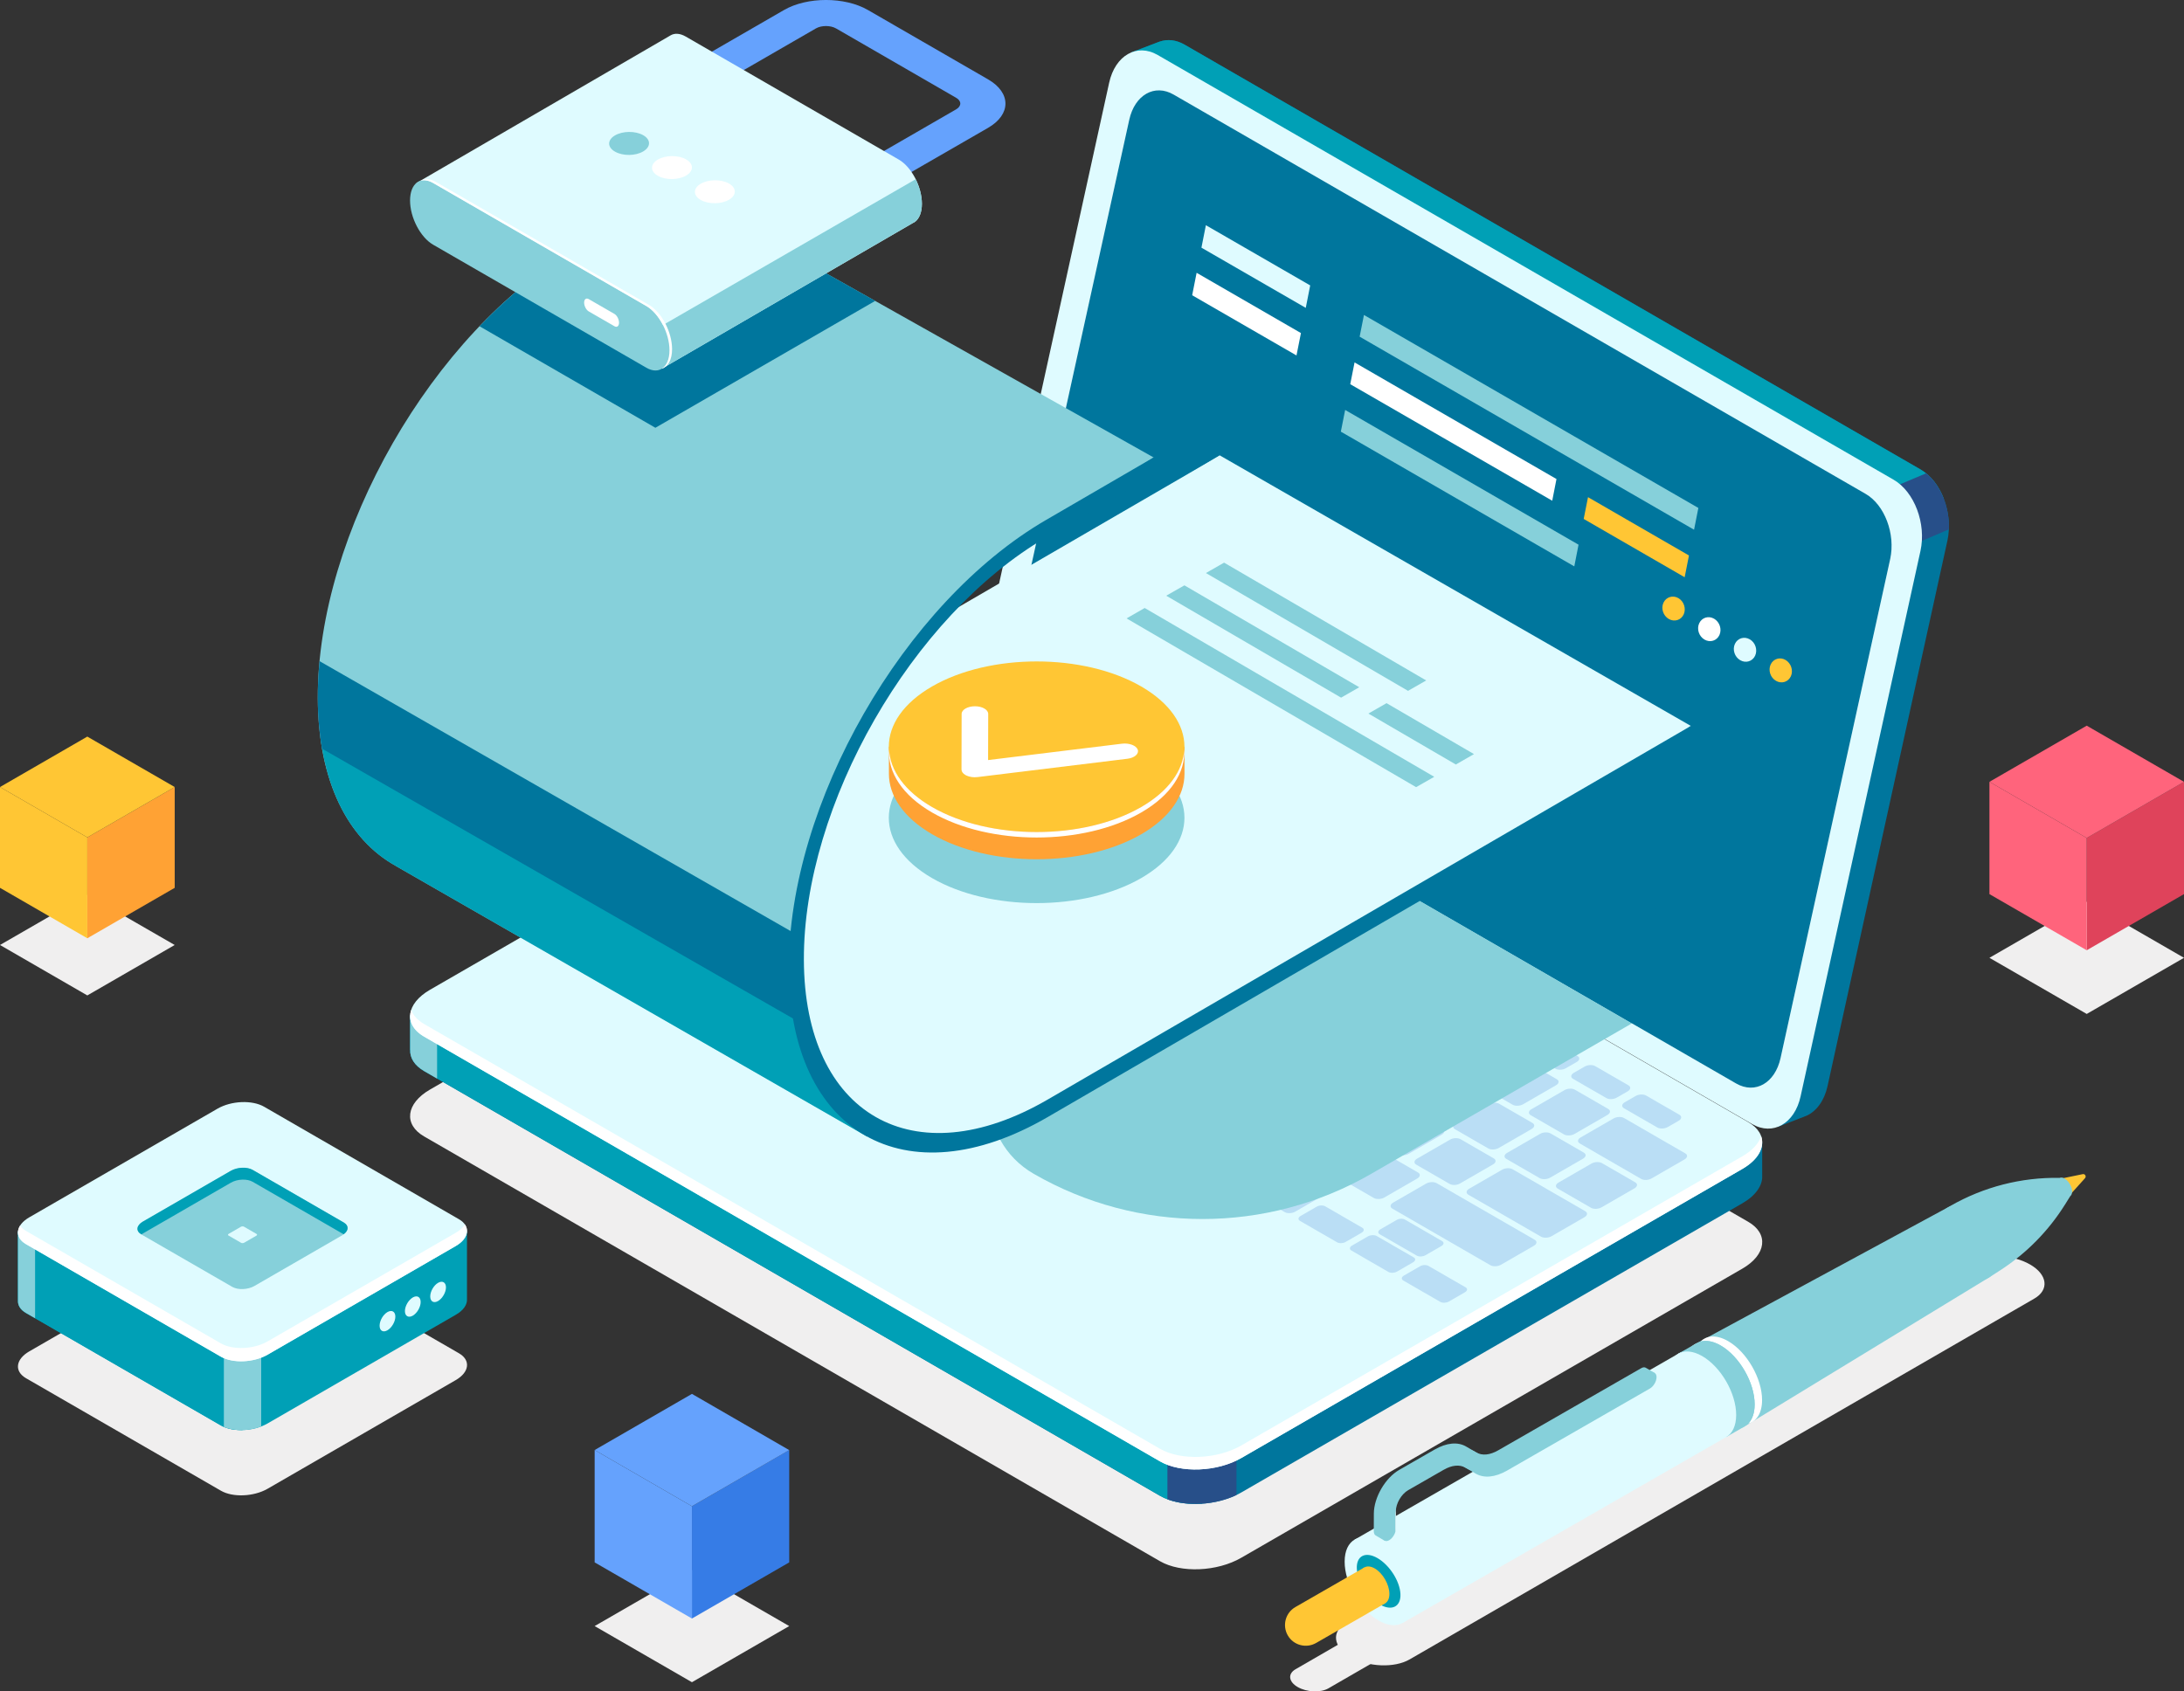 <svg fill="none" height="378" viewBox="0 0 488 378" width="488" xmlns="http://www.w3.org/2000/svg" xmlns:xlink="http://www.w3.org/1999/xlink"><rect x="0" y="0" width="488" height="378" fill="#333333" stroke="none"/><clipPath id="a"><path d="m0 0h488v378h-488z"/></clipPath><g clip-path="url(#a)"><path d="m259.207 348.908-164.434-94.932c-4.651-2.68-4.069-7.373 1.304-10.478l111.957-64.62c5.374-3.105 13.499-3.446 18.149-.752l164.435 94.918c4.65 2.68 4.069 7.373-1.305 10.477l-111.957 64.607c-5.374 3.119-13.499 3.46-18.15.78z" fill="#f0efef"/><path d="m429.13 104.914-164.434-94.933c-1.914-1.106-3.857-1.276-5.573-.681l.015-.014-.298.113-.071.028-5.941 2.268 5.331 2.609-.071.298-26.784 121.898c-1.347 6.096 1.347 13.228 5.998 15.907l160.478 92.636-.567 6.805 6.494-2.524c2.184-1.02 3.928-3.331 4.651-6.621l26.784-121.898c1.319-6.096-1.361-13.213-6.012-15.892z" fill="#00769d"/><path d="m429.128 104.914-164.434-94.933c-1.914-1.106-3.857-1.276-5.572-.681l.014-.014-.298.113-.071.028-5.941 2.268 5.331 2.609-.071.298-17.652 80.344 80.451 62.678 113.433-46.161c-1.092-2.836-2.893-5.232-5.19-6.55z" fill="#00a0b6"/><path d="m422.934 123.642 12.521-5.331c.226-4.848-1.773-9.853-5.077-12.533l-19.808 8.337z" fill="#274f89"/><path d="m391.485 251.197-164.434-94.919c-4.651-2.679-7.331-9.81-5.998-15.907l26.784-121.898c1.347-6.096 6.196-8.875 10.847-6.181l164.434 94.918c4.651 2.694 7.331 9.811 5.998 15.907l-26.784 121.898c-1.333 6.097-6.196 8.875-10.847 6.182z" fill="#dffbff"/><path d="m387.925 242.137-154.637-89.233c-4.253-2.453-6.706-8.974-5.487-14.56l24.516-111.549c1.219-5.586 5.671-8.124 9.925-5.657l154.622 89.233c4.254 2.452 6.707 8.974 5.488 14.56l-24.502 111.548c-1.233 5.572-5.671 8.11-9.925 5.657z" fill="#fff"/><path d="m387.925 242.137-154.637-89.233c-4.253-2.453-6.706-8.974-5.487-14.56l24.516-111.549c1.219-5.586 5.671-8.124 9.925-5.657l154.622 89.233c4.254 2.452 6.707 8.974 5.488 14.56l-24.502 111.548c-1.233 5.572-5.671 8.11-9.925 5.657z" fill="#00769d"/><path d="m393.753 255.337-22.473-2.963-145.094-83.761c-4.651-2.68-12.776-2.353-18.15.751l-102.812 59.333-13.583-1.8v7.712h.014c-.085 1.787.922 3.488 3.119 4.764l164.434 94.918c4.651 2.68 12.776 2.353 18.15-.751l111.957-64.621c3.02-1.744 4.523-3.998 4.438-6.097z" fill="#00769d"/><path d="m284.742 202.412-10.308-5.954h-113.333l-55.865 32.239-13.584-1.8v7.712h.014c-.085 1.786.922 3.488 3.119 4.764l164.434 94.918c2.453 1.418 5.884 1.985 9.373 1.758z" fill="#00a0b6"/><path d="m97.667 227.69-6.026-.794v7.713h.014c-.085 1.786.922 3.488 3.119 4.764l2.893 1.673z" fill="#86d0da"/><path d="m260.852 335.057c4.409 1.673 10.705 1.304 15.426-.95v-17.198h-15.426z" fill="#274f89"/><path d="m259.207 326.593-164.434-94.919c-4.651-2.679-4.069-7.372 1.304-10.477l111.957-64.607c5.374-3.104 13.499-3.445 18.149-.751l164.435 94.918c4.65 2.68 4.069 7.373-1.305 10.477l-111.957 64.607c-5.374 3.105-13.499 3.431-18.15.752z" fill="#dffbff"/><path d="m389.315 258.413-111.957 64.621c-5.374 3.105-13.499 3.431-18.15.751l-164.434-94.932c-1.517-.879-2.481-1.971-2.893-3.162-.723 2.198.199 4.424 2.893 5.983l164.434 94.919c4.651 2.679 12.776 2.353 18.15-.752l111.957-64.607c3.616-2.084 5.048-4.891 4.197-7.315-.538 1.602-1.928 3.19-4.197 4.494z" fill="#fff"/><g fill="#badef5"><path d="m164.702 200.243-7.444-4.296c-.595-.34-.524-.95.171-1.347l8.776-5.075c.695-.397 1.73-.44 2.326-.1l7.444 4.296c.595.34.524.95-.17 1.347l-8.777 5.076c-.681.397-1.73.453-2.326.099z"/><path d="m176.202 206.878-7.444-4.296c-.595-.34-.524-.95.171-1.347l8.776-5.075c.695-.397 1.73-.44 2.326-.1l7.444 4.296c.595.341.524.95-.17 1.347l-8.777 5.061c-.695.412-1.73.454-2.326.114z"/><path d="m187.687 213.513-7.444-4.296c-.596-.34-.525-.95.17-1.347l8.777-5.075c.695-.397 1.73-.44 2.325-.099l7.444 4.295c.596.341.525.95-.17 1.347l-8.777 5.062c-.68.411-1.73.453-2.325.113z"/><path d="m203.581 208.04-7.444-4.295c-.595-.341-.524-.95.171-1.347l7.373-4.253c.694-.397 1.729-.44 2.325-.1l7.444 4.296c.596.34.525.95-.17 1.347l-7.373 4.253c-.695.397-1.73.44-2.326.099z"/><path d="m215.07 214.661-7.444-4.295c-.596-.341-.525-.95.17-1.347l7.373-4.254c.695-.397 1.73-.439 2.325-.099l7.444 4.296c.596.34.525.95-.17 1.347l-7.373 4.253c-.695.411-1.73.454-2.325.099z"/><path d="m226.554 221.296-7.444-4.295c-.595-.341-.525-.95.17-1.347l7.373-4.254c.695-.397 1.73-.439 2.326-.099l7.444 4.296c.595.34.524.95-.171 1.347l-7.373 4.253c-.68.397-1.729.44-2.325.099z"/><path d="m238.038 227.932-7.444-4.296c-.595-.34-.524-.95.171-1.347l7.373-4.253c.694-.397 1.729-.44 2.325-.1l7.444 4.296c.595.34.525.95-.17 1.347l-7.373 4.253c-.681.397-1.716.44-2.326.1z"/><path d="m249.538 234.567-7.444-4.296c-.595-.34-.524-.95.171-1.347l7.373-4.253c.694-.397 1.729-.44 2.325-.1l7.444 4.296c.595.34.525.95-.17 1.347l-7.373 4.253c-.695.397-1.73.44-2.326.1z"/><path d="m261.023 241.202-7.444-4.296c-.596-.34-.525-.95.17-1.347l7.373-4.253c.695-.397 1.73-.44 2.325-.1l7.444 4.296c.596.34.525.95-.17 1.347l-7.373 4.253c-.68.397-1.73.44-2.325.1z"/><path d="m272.507 247.822-7.444-4.295c-.595-.341-.524-.95.17-1.347l7.373-4.253c.695-.397 1.73-.44 2.326-.1l7.444 4.296c.595.34.524.95-.17 1.347l-7.374 4.253c-.68.411-1.729.454-2.325.099z"/><path d="m284.007 254.457-7.444-4.295c-.595-.341-.524-.95.17-1.347l7.373-4.253c.695-.397 1.73-.44 2.326-.1l7.444 4.296c.595.34.524.95-.17 1.347l-7.373 4.253c-.695.397-1.73.454-2.326.099z"/><path d="m295.492 261.093-7.444-4.296c-.596-.34-.525-.95.17-1.347l7.373-4.253c.695-.397 1.73-.44 2.325-.099l7.444 4.295c.596.341.525.95-.17 1.347l-7.373 4.253c-.681.397-1.73.44-2.325.1z"/><path d="m306.976 267.728-7.444-4.296c-.596-.34-.525-.95.17-1.347l7.373-4.253c.695-.397 1.73-.44 2.326-.099l7.444 4.295c.595.341.524.95-.171 1.347l-7.373 4.253c-.68.397-1.73.44-2.325.1z"/><path d="m220.499 204.893-7.444-4.296c-.595-.34-.524-.949.171-1.346l7.373-4.254c.694-.397 1.729-.439 2.325-.099l7.444 4.296c.595.34.525.95-.17 1.347l-7.373 4.253c-.681.397-1.716.44-2.326.099z"/><path d="m208.843 198.159-7.444-4.296c-.595-.34-.525-.95.17-1.347l7.373-4.253c.695-.397 1.73-.44 2.326-.099l7.444 4.295c.595.341.524.95-.17 1.347l-7.374 4.254c-.68.397-1.729.453-2.325.099z"/><path d="m197.16 191.424-16.023-9.257c-.595-.341-.524-.95.171-1.347l7.373-4.254c.694-.397 1.729-.439 2.325-.099l16.022 9.244c.596.34.525.95-.17 1.347l-7.373 4.253c-.681.411-1.716.454-2.325.113z"/><path d="m205.327 183.216-13.002-7.514c-.596-.341-.525-.95.17-1.347l7.373-4.253c.695-.397 1.73-.44 2.326-.1l13.002 7.5c.595.34.524.95-.17 1.347l-7.374 4.253c-.68.411-1.729.468-2.325.114z"/><path d="m231.999 211.528-7.444-4.296c-.595-.34-.524-.949.171-1.346l7.373-4.254c.694-.397 1.729-.439 2.325-.099l7.444 4.296c.595.34.525.95-.17 1.347l-7.373 4.253c-.695.397-1.73.44-2.326.099z"/><path d="m243.484 218.163-7.444-4.296c-.596-.34-.525-.949.17-1.346l7.373-4.254c.695-.397 1.73-.439 2.325-.099l7.444 4.296c.596.34.525.95-.17 1.347l-7.373 4.253c-.681.397-1.73.44-2.325.099z"/><path d="m254.968 224.784-7.444-4.296c-.595-.34-.525-.95.17-1.347l7.373-4.253c.695-.397 1.73-.439 2.326-.099l7.444 4.296c.595.34.524.95-.17 1.347l-7.374 4.253c-.68.411-1.729.454-2.325.099z"/><path d="m266.468 231.419-7.444-4.296c-.595-.34-.525-.95.17-1.347l7.373-4.253c.695-.397 1.73-.439 2.326-.099l7.444 4.296c.595.34.524.95-.17 1.347l-7.374 4.253c-.694.411-1.729.454-2.325.099z"/><path d="m277.952 238.054-7.444-4.296c-.595-.34-.524-.95.171-1.347l7.373-4.253c.695-.397 1.73-.439 2.325-.099l7.444 4.296c.596.34.525.95-.17 1.347l-7.373 4.253c-.681.397-1.73.439-2.326.099z"/><path d="m289.437 244.689-7.444-4.295c-.596-.341-.525-.95.17-1.347l7.373-4.254c.695-.396 1.73-.439 2.325-.099l7.445 4.296c.595.34.524.95-.171 1.347l-7.373 4.253c-.68.397-1.73.44-2.325.099z"/><path d="m300.937 251.324-7.444-4.295c-.596-.341-.525-.95.17-1.347l7.373-4.254c.695-.396 1.73-.439 2.325-.099l7.444 4.296c.596.34.525.95-.17 1.347l-7.373 4.253c-.695.397-1.73.44-2.325.099z"/><path d="m312.421 257.959-7.444-4.295c-.595-.341-.524-.95.17-1.347l7.373-4.253c.695-.397 1.73-.44 2.326-.1l7.444 4.296c.595.34.524.95-.17 1.347l-7.373 4.253c-.681.397-1.73.44-2.326.099z"/><path d="m323.906 264.58-7.444-4.296c-.596-.34-.525-.949.17-1.346l7.373-4.254c.695-.397 1.73-.439 2.325-.099l7.444 4.296c.596.34.525.95-.17 1.347l-7.373 4.253c-.681.411-1.73.454-2.325.099z"/><path d="m344.337 276.376-16.235-9.371c-.595-.341-.524-.95.17-1.347l7.373-4.253c.695-.397 1.73-.44 2.326-.1l16.235 9.372c.595.34.524.95-.17 1.347l-7.373 4.253c-.695.397-1.73.439-2.326.099z"/><path d="m366.698 263.46-13.697-7.911c-.596-.34-.525-.95.17-1.347l7.373-4.253c.695-.397 1.73-.44 2.325-.099l13.697 7.911c.596.34.525.95-.17 1.347l-7.373 4.253c-.681.411-1.73.454-2.325.099z"/><path d="m252.117 210.224-7.444-4.296c-.596-.34-.525-.95.17-1.347l7.373-4.253c.695-.397 1.73-.44 2.325-.099l7.444 4.295c.596.341.525.95-.17 1.347l-7.373 4.254c-.695.411-1.73.453-2.325.099z"/><path d="m240.335 203.433-7.444-4.296c-.595-.34-.524-.95.17-1.347l7.374-4.253c.694-.397 1.729-.44 2.325-.099l7.444 4.295c.595.341.524.95-.17 1.347l-7.373 4.254c-.681.397-1.73.439-2.326.099z"/><path d="m228.566 196.628-7.444-4.296c-.596-.34-.525-.95.17-1.347l7.373-4.253c.695-.397 1.73-.44 2.325-.1l7.444 4.296c.596.341.525.95-.17 1.347l-7.373 4.253c-.68.411-1.73.454-2.325.1z"/><path d="m216.785 189.837-7.444-4.296c-.596-.34-.525-.95.17-1.347l7.373-4.253c.695-.397 1.73-.44 2.325-.1l7.444 4.296c.596.34.525.95-.17 1.347l-7.373 4.253c-.681.397-1.73.44-2.325.1z"/><path d="m263.601 216.859-7.444-4.296c-.596-.34-.525-.95.17-1.347l7.373-4.253c.695-.397 1.73-.44 2.326-.099l7.443 4.295c.596.341.525.95-.17 1.347l-7.373 4.254c-.68.397-1.73.439-2.325.099z"/><path d="m275.089 223.494-7.444-4.296c-.595-.34-.524-.95.17-1.347l7.373-4.253c.695-.397 1.73-.44 2.326-.099l7.444 4.295c.595.341.524.95-.17 1.347l-7.373 4.254c-.681.397-1.73.439-2.326.099z"/><path d="m286.585 230.129-7.444-4.296c-.595-.34-.524-.95.17-1.347l7.374-4.253c.694-.397 1.729-.439 2.325-.099l7.444 4.296c.595.34.525.95-.17 1.347l-7.373 4.253c-.695.397-1.73.439-2.326.099z"/><path d="m298.074 236.764-7.444-4.296c-.596-.34-.525-.95.17-1.347l7.373-4.253c.695-.397 1.73-.439 2.325-.099l7.444 4.296c.596.34.525.95-.17 1.347l-7.373 4.253c-.681.397-1.73.439-2.325.099z"/><path d="m309.558 243.385-7.444-4.296c-.596-.34-.525-.95.17-1.347l7.373-4.253c.695-.397 1.73-.439 2.326-.099l7.444 4.296c.595.34.524.949-.171 1.346l-7.373 4.254c-.68.411-1.73.453-2.325.099z"/><path d="m321.058 250.02-7.444-4.296c-.596-.34-.525-.95.17-1.347l7.373-4.253c.695-.397 1.73-.439 2.326-.099l7.444 4.296c.595.34.524.949-.171 1.346l-7.373 4.254c-.694.411-1.73.453-2.325.099z"/><path d="m332.542 256.655-7.444-4.296c-.595-.34-.524-.949.17-1.346l7.374-4.254c.694-.397 1.729-.439 2.325-.099l7.444 4.296c.595.34.525.95-.17 1.347l-7.373 4.253c-.681.397-1.73.439-2.326.099z"/><path d="m344.027 263.29-7.444-4.296c-.596-.34-.525-.949.17-1.346l7.373-4.254c.695-.397 1.73-.439 2.325-.099l7.444 4.296c.596.34.525.95-.17 1.347l-7.373 4.253c-.681.397-1.73.439-2.325.099z"/><path d="m355.511 269.925-7.444-4.296c-.595-.354-.525-.949.17-1.346l7.373-4.254c.695-.397 1.73-.439 2.326-.099l7.444 4.296c.595.34.524.95-.171 1.347l-7.373 4.253c-.68.397-1.715.439-2.325.099z"/><path d="m246.062 193.82-7.444-4.295c-.596-.341-.525-.95.17-1.347l7.373-4.253c.695-.397 1.73-.44 2.325-.1l7.444 4.296c.596.34.525.95-.17 1.347l-7.373 4.253c-.68.397-1.73.44-2.325.099z"/><path d="m234.636 187.228-7.444-4.296c-.595-.34-.525-.95.17-1.347l7.373-4.253c.695-.397 1.73-.439 2.326-.099l7.444 4.296c.595.34.524.949-.17 1.346l-7.374 4.254c-.68.397-1.729.439-2.325.099z"/><path d="m223.206 180.621-7.444-4.296c-.595-.34-.524-.949.171-1.346l7.373-4.254c.694-.397 1.729-.439 2.325-.099l7.444 4.296c.596.34.525.95-.17 1.347l-7.373 4.253c-.695.397-1.73.439-2.326.099z"/><path d="m211.765 174.029-7.444-4.296c-.596-.34-.525-.95.17-1.347l7.373-4.253c.695-.397 1.73-.44 2.326-.099l7.444 4.295c.595.341.524.95-.171 1.347l-7.373 4.253c-.68.397-1.73.44-2.325.1z"/><path d="m223.519 167.238-7.444-4.296c-.596-.34-.525-.95.17-1.347l2.439-1.404c.695-.397 1.73-.439 2.325-.099l7.444 4.296c.596.34.525.95-.17 1.347l-2.439 1.403c-.68.397-1.715.44-2.325.1z"/><path d="m238.449 175.843-7.444-4.295c-.596-.341-.525-.95.17-1.347l2.439-1.404c.694-.397 1.729-.439 2.325-.099l7.444 4.296c.595.34.524.95-.17 1.347l-2.439 1.403c-.695.411-1.73.454-2.325.099z"/><path d="m249.82 182.422-7.444-4.296c-.596-.34-.525-.95.17-1.347l2.439-1.403c.694-.397 1.729-.44 2.325-.1l7.444 4.296c.596.34.525.95-.17 1.347l-2.439 1.403c-.681.397-1.716.44-2.325.1z"/><path d="m261.206 189-7.444-4.296c-.595-.34-.524-.95.171-1.347l2.438-1.403c.695-.397 1.73-.44 2.326-.099l7.444 4.295c.595.341.524.95-.17 1.347l-2.439 1.404c-.681.397-1.73.439-2.326.099z"/><path d="m272.593 195.564-7.444-4.295c-.595-.341-.525-.95.17-1.347l2.439-1.404c.695-.397 1.73-.439 2.325-.099l7.444 4.296c.596.34.525.95-.17 1.347l-2.439 1.403c-.68.397-1.729.44-2.325.099z"/><path d="m336.156 232.256-7.444-4.296c-.596-.34-.525-.95.17-1.347l2.439-1.403c.694-.397 1.729-.44 2.325-.1l7.444 4.296c.595.34.524.95-.17 1.347l-2.439 1.403c-.681.397-1.73.44-2.325.1z"/><path d="m347.542 238.834-7.444-4.296c-.595-.34-.524-.95.17-1.347l2.439-1.403c.695-.397 1.73-.44 2.326-.1l7.444 4.296c.595.34.524.95-.171 1.347l-2.438 1.404c-.695.397-1.73.439-2.326.099z"/><path d="m358.929 245.398-7.444-4.296c-.595-.34-.525-.95.17-1.347l2.439-1.403c.695-.397 1.73-.44 2.325-.099l7.444 4.295c.596.341.525.95-.17 1.347l-2.439 1.404c-.694.397-1.729.453-2.325.099z"/><path d="m370.316 251.976-7.444-4.295c-.596-.341-.525-.95.17-1.347l2.439-1.404c.694-.397 1.73-.439 2.325-.099l7.444 4.296c.596.34.525.95-.17 1.347l-2.439 1.403c-.695.397-1.73.44-2.325.099z"/><path d="m257.546 200.455-7.444-4.295c-.595-.341-.524-.95.17-1.347l7.373-4.253c.695-.397 1.73-.44 2.326-.1l7.444 4.296c.595.34.524.95-.17 1.347l-7.373 4.253c-.681.397-1.716.44-2.326.099z"/><path d="m269.046 207.091-7.444-4.296c-.595-.341-.524-.95.17-1.347l7.373-4.253c.695-.397 1.73-.44 2.326-.1l7.444 4.296c.595.34.524.95-.17 1.347l-7.373 4.253c-.695.397-1.73.44-2.326.1z"/><path d="m280.531 213.726-7.444-4.296c-.596-.34-.525-.95.17-1.347l7.373-4.253c.695-.397 1.73-.44 2.325-.099l7.444 4.295c.596.341.525.95-.17 1.347l-7.373 4.253c-.681.397-1.73.44-2.325.1z"/><path d="m292.019 220.347-7.444-4.296c-.596-.34-.525-.95.17-1.347l7.373-4.253c.695-.397 1.73-.44 2.325-.1l7.444 4.296c.596.341.525.95-.17 1.347l-7.373 4.253c-.68.412-1.73.454-2.325.1z"/><path d="m303.515 226.982-7.444-4.296c-.596-.34-.525-.95.17-1.347l7.373-4.253c.695-.397 1.73-.44 2.326-.1l7.444 4.296c.595.341.524.95-.171 1.347l-7.373 4.253c-.694.411-1.729.454-2.325.1z"/><path d="m315.003 233.617-7.444-4.296c-.595-.34-.524-.95.17-1.347l7.373-4.253c.695-.397 1.73-.44 2.326-.1l7.444 4.296c.595.341.524.95-.17 1.347l-7.373 4.253c-.681.397-1.73.44-2.326.1z"/><path d="m326.488 240.252-7.444-4.296c-.596-.34-.525-.95.17-1.347l7.373-4.253c.695-.397 1.73-.44 2.325-.099l7.444 4.296c.596.34.525.949-.17 1.346l-7.373 4.254c-.681.397-1.73.439-2.325.099z"/><path d="m337.988 246.887-7.444-4.296c-.596-.34-.525-.95.17-1.347l7.373-4.253c.695-.397 1.73-.44 2.325-.099l7.444 4.296c.596.34.525.949-.17 1.346l-7.373 4.254c-.695.397-1.73.439-2.325.099z"/><path d="m349.472 253.522-7.444-4.296c-.596-.34-.525-.95.17-1.347l7.373-4.253c.695-.397 1.73-.439 2.326-.099l7.444 4.296c.595.34.524.949-.171 1.346l-7.373 4.254c-.694.397-1.729.439-2.325.099z"/><path d="m191.872 201.278-21.906-12.647c-.596-.34-.525-.95.17-1.346l7.373-4.254c.695-.397 1.73-.439 2.325-.099l21.907 12.646c.595.341.524.95-.17 1.347l-7.374 4.253c-.68.397-1.729.44-2.325.1z"/><path d="m333.024 282.756-21.906-12.647c-.596-.34-.525-.949.17-1.346l7.373-4.254c.695-.397 1.73-.439 2.34-.099l21.906 12.646c.596.341.525.95-.17 1.347l-7.373 4.253c-.709.397-1.744.44-2.34.1z"/><path d="m287.07 270.889-7.444-4.295c-.596-.341-.525-.95.17-1.347l8.777-5.076c.694-.397 1.729-.439 2.325-.099l7.444 4.296c.595.34.525.95-.17 1.347l-8.777 5.075c-.681.397-1.73.44-2.325.099z"/><path d="m203.639 222.714-11.896-6.876c-.596-.34-.525-.95.17-1.347l8.777-5.075c.695-.397 1.73-.44 2.325-.099l11.896 6.876c.596.34.525.95-.17 1.346l-8.777 5.076c-.694.397-1.729.439-2.325.099z"/><path d="m275.995 264.495-11.897-6.876c-.595-.34-.524-.95.17-1.347l8.777-5.075c.695-.397 1.73-.44 2.326-.099l11.896 6.876c.595.34.524.95-.17 1.346l-8.777 5.076c-.681.397-1.73.44-2.325.099z"/><path d="m220.213 232.284-11.896-6.876c-.595-.34-.525-.95.17-1.347l8.777-5.061c.695-.397 1.73-.44 2.325-.1l11.897 6.876c.595.341.524.95-.171 1.347l-8.776 5.076c-.695.383-1.73.425-2.326.085z"/><path d="m219.677 218.957 51.725 29.858c.638.368.638.964 0 1.347l-8.961 5.174c-.638.369-1.687.369-2.325 0l-51.725-29.857z"/><path d="m319.184 282.912 8.294 4.777c.482.284.426.78-.141 1.106l-3.588 2.07c-.567.326-1.418.369-1.914.085l-8.28-4.778c-.497-.283-.426-.779.141-1.105l3.588-2.07c.553-.341 1.403-.369 1.9-.085z"/><path d="m307.6 276.22 8.281 4.778c.496.283.425.779-.142 1.106l-3.587 2.07c-.568.326-1.418.368-1.915.085l-8.28-4.792c-.496-.284-.426-.78.142-1.106l3.587-2.07c.567-.312 1.418-.355 1.914-.071z"/><path d="m296.102 269.585 8.294 4.792c.482.284.426.78-.142 1.106l-3.587 2.07c-.567.326-1.418.368-1.914.071l-8.281-4.778c-.496-.284-.425-.78.142-1.106l3.588-2.07c.553-.326 1.417-.368 1.9-.085z"/><path d="m313.94 272.562 8.281 4.792c.496.284.425.78-.142 1.106l-3.588 2.07c-.567.326-1.417.369-1.914.085l-8.28-4.778c-.497-.283-.426-.78.142-1.106l3.587-2.07c.567-.354 1.432-.382 1.914-.099z"/></g><path d="m378.524 118.382-74.723-43.142.964-4.849 74.723 43.128z" fill="#86d0da"/><path d="m351.766 126.577-52.164-30.113.964-4.849 52.15 30.113z" fill="#86d0da"/><path d="m346.835 111.903-45.132-26.044.964-4.863 45.118 26.058z" fill="#fff"/><path d="m376.426 129.001-22.559-13.029.964-4.863 22.559 13.029z" fill="#ffc634"/><path d="m377.828 166.132-13.201 62.579-47.4-27.348 10.35-20.345z" fill="#00769d"/><path d="m230.976 262.326c-13.187-7.613-13.187-26.639 0-34.253l66.273-38.265 67.378 38.903-58.233 33.615c-23.324 13.469-52.079 13.469-75.418 0z" fill="#86d0da"/><path d="m291.764 68.803-23.311-13.454.993-5.019 23.31 13.454z" fill="#dffbff"/><path d="m289.693 79.437-23.31-13.454.992-5.019 23.311 13.469z" fill="#fff"/><path d="m88.363 193.48h.028c-10.663-5.926-17.327-18.898-17.384-37.485-.113-36.776 25.664-81.747 57.454-100.235l22.941-13.341 1.106.624 105.265 59.191-26.67 17.325-10.011 7.33-13.782 14.404-2.212 2.027-14.675 22.216-5.374 13.909-3.984 11.058-3.275 23.209-.227 1.999 1.191 9.782 3.388 12.108 4.779 8.208 6.948 8.237z" fill="#86d0da"/><path d="m272.562 101.78.014 3.899-69.846 40.548c1.177-2.708 3.418-4.962 5.7-7.217z" fill="#dffbff"/><path d="m377.816 162.233-105.251-60.453-63.735 38.251-7.983 9.286-11.967 21.054-7.529 21.039-2.453 16.446-.312 16.418 10.28 23.478 13.371 7.811 13.753.723 16.476-6.847 130.334-76.658z" fill="#dffbff"/><path d="m88.379 193.494c-8.933-4.962-15.03-14.872-16.816-28.851l107.364 61.531 3.19 11.441 4.779 8.209 6.948 8.237-105.478-60.567z" fill="#00a0b6"/><path d="m71.973 167.323c-.61-3.502-.964-7.273-.964-11.314-.014-2.708.142-5.458.397-8.251l107.023 61.332-.652 4.607-.227 1.999 1.191 9.783 1.007 3.601z" fill="#00769d"/><path d="m377.827 166.132-.014-3.899-143.704 83.491c-29.946 17.41-54.391 3.403-54.49-31.233-.114-34.635 24.161-76.969 54.107-94.379l24.047-13.979-.014-3.899-24.047 13.979c-31.804 18.487-57.567 63.458-57.454 100.235.114 36.776 26.075 51.662 57.879 33.175z" fill="#00769d"/><path d="m320.473 173.603-64.699-37.726-4.055 2.325 64.699 37.712z" fill="#86d0da"/><path d="m318.673 152.068-45.161-26.328-4.055 2.325 45.16 26.328z" fill="#86d0da"/><path d="m303.715 153.585-39.064-22.769-4.069 2.311 39.077 22.783z" fill="#86d0da"/><path d="m329.352 168.528-19.539-11.385-4.055 2.325 19.539 11.385z" fill="#86d0da"/><path d="m314.958 370.855 139.592-80.642c3.389-1.956 2.964-5.373-.95-7.627-3.913-2.255-9.811-2.496-13.2-.553l-139.593 80.641c-3.389 1.957-2.963 5.374.95 7.628 3.914 2.268 9.812 2.509 13.201.553z" fill="#f0efef"/><path d="m465.95 262.652c-.113-.198-.34-.298-.567-.255l-7.43 1.531 2.864 5.005 5.076-5.643c.156-.184.17-.439.057-.638z" fill="#ffc634"/><path d="m463.001 266.296c0-1.078-.752-2.368-1.673-2.907-.426-.255-.808-.283-1.106-.156-8.564-.156-17.015 2.014-24.445 6.281l-.539.312 9.061 15.765 2.736-1.772c5.8-3.757 10.691-8.747 14.364-14.603l1.177-1.885c.255-.199.411-.539.425-1.035z" fill="#86d0da"/><path d="m446.171 281.437c.014-4.097-2.865-9.087-6.409-11.143-3.545-2.056-6.424-.397-6.438 3.7s2.864 9.088 6.409 11.144c3.545 2.055 6.423.397 6.438-3.701z" fill="#86d0da"/><path d="m389.273 319.107 55-33.516-9.046-15.765-56.645 30.652z" fill="#86d0da"/><path d="m391.511 314.187c.015-4.848-3.374-10.732-7.571-13.171-4.183-2.424-7.6-.467-7.6 4.367-.014 4.835 3.374 10.732 7.571 13.171 4.183 2.439 7.586.482 7.6-4.367z" fill="#dffbff"/><path d="m388.379 315.988c.014-4.849-3.375-10.733-7.572-13.171-4.183-2.424-7.6-.468-7.6 4.367-.014 4.848 3.375 10.732 7.572 13.17 4.183 2.439 7.586.483 7.6-4.366z" fill="#dffbff"/><path d="m313.4 362.703 72.739-41.796-10.705-18.629-72.739 41.795z" fill="#dffbff"/><path d="m315.625 357.783c.014-4.849-3.375-10.732-7.572-13.171-4.183-2.424-7.6-.482-7.6 4.367-.014 4.849 3.375 10.746 7.572 13.171 4.197 2.438 7.6.482 7.6-4.367z" fill="#dffbff"/><path d="m312.916 356.209c-.142-2.864-2.425-6.436-5.119-7.996-2.694-1.559-4.764-.51-4.622 2.354s2.424 6.436 5.118 7.996c2.694 1.559 4.765.51 4.623-2.354z" fill="#00a0b6"/><path d="m392.065 313.875c.014-4.848-3.375-10.732-7.572-13.17-1.687-.979-3.247-1.234-4.509-.894 1.376-1.417 3.63-1.559 6.168-.085 4.183 2.425 7.572 8.322 7.572 13.171 0 2.892-1.234 4.75-3.091 5.26.893-.921 1.432-2.368 1.432-4.282z" fill="#fff"/><path d="m392.064 313.875c.014-4.848-3.375-10.732-7.572-13.171-2.098-1.219-3.998-1.332-5.374-.538l-4.126 2.367 1.914 3.346c.312 4.409 3.205 9.457 6.863 11.938l1.914 3.346 4.126-2.368c1.39-.794 2.255-2.495 2.255-4.92z" fill="#86d0da"/><path d="m387.937 316.243c.014-4.849-3.374-10.733-7.571-13.171-4.197-2.424-7.6-.482-7.6 4.367-.015 4.834 3.374 10.732 7.571 13.171 4.183 2.424 7.586.482 7.6-4.367z" fill="#dffbff"/><path d="m309.487 358.322-4.623-8.039-15.412 8.861c-2.227 1.276-2.978 4.112-1.716 6.323 1.276 2.226 4.112 2.977 6.324 1.716z" fill="#ffc634"/><path d="m310.451 356.209c0-2.084-1.461-4.636-3.262-5.685-1.8-1.049-3.275-.198-3.275 1.886s1.461 4.636 3.261 5.685c1.801 1.049 3.276.198 3.276-1.886z" fill="#ffc634"/><path d="m327.762 328.18-2.283-1.332c-1.319-.766-3.063-.596-4.92.482l-7.926 4.551c-1.489.85-2.723 2.963-2.723 4.693l-.014 3.941c0 .666-.326 1.418-.808 1.971l.283 1.828-1.956-1.148c-.284-.142-.454-.482-.454-.964l.014-3.941c.014-3.601 2.552-7.982 5.672-9.769l7.926-4.551c2.651-1.517 5.133-1.758 7.004-.68l2.283 1.333c1.319.765 3.063.595 4.92-.482l31.931-18.346c.412-.241.78-.255 1.05-.085l1.942 1.134-1.687.624c-.241.709-.737 1.375-1.319 1.715l-31.931 18.346c-2.637 1.517-5.133 1.758-7.004.68z" fill="#86d0da"/><path d="m327.466 328.01c-1.319-.765-3.063-.595-4.921.482l-7.926 4.551c-1.488.865-2.722 2.963-2.722 4.679l-.014 3.941c0 .936-.667 2.07-1.475 2.538s-1.474.085-1.474-.851v-3.941c.014-3.601 2.552-7.982 5.671-9.768l7.926-4.551c2.652-1.517 5.133-1.758 7.005-.681l2.283 1.333c1.318.766 3.062.595 4.92-.482l31.931-18.346c.808-.468 1.475-.085 1.475.851s-.667 2.07-1.475 2.538l-31.931 18.345c-2.652 1.517-5.133 1.758-7.005.681z" fill="#86d0da"/><path d="m311.798 338.374-.014 3.941-.014.085c.07-.241.113-.496.113-.737l.014-3.941.029-.34c-.071.34-.128.666-.128.992z" fill="#fff"/><path d="m296.84 377.305 14.604-8.435c1.758-1.021 1.546-2.793-.496-3.97-2.028-1.177-5.105-1.304-6.877-.284l-14.604 8.436c-1.759 1.021-1.546 2.793.496 3.97 2.042 1.176 5.118 1.304 6.877.283z" fill="#f0efef"/><path d="m19.51 222.459-19.51-11.271 19.51-11.257 19.524 11.257z" fill="#f0efef"/><path d="m39.036 198.414-19.525 11.271v-22.542l19.525-11.257z" fill="#ffa234"/><path d="m19.51 187.143-19.51-11.257 19.51-11.271 19.524 11.271z" fill="#ffc634"/><path d="m19.51 209.685-19.51-11.271v-22.528l19.51 11.257z" fill="#ffc634"/><path d="m466.264 226.599-21.737-12.547 21.737-12.547 21.736 12.547z" fill="#f0efef"/><path d="m487.998 199.818-21.736 12.547v-25.095l21.736-12.547z" fill="#df435b"/><path d="m466.264 187.27-21.737-12.547 21.737-12.547 21.736 12.547z" fill="#ff647c"/><path d="m466.264 212.365-21.737-12.547v-25.095l21.737 12.547z" fill="#ff647c"/><path d="m154.608 375.944-21.737-12.547 21.737-12.547 21.736 12.547z" fill="#f0efef"/><path d="m176.346 349.163-21.737 12.547v-25.094l21.737-12.561z" fill="#367ce6"/><path d="m154.608 336.616-21.737-12.561 21.737-12.547 21.736 12.561z" fill="#65a2fd"/><path d="m154.608 361.71-21.737-12.547v-25.108l21.737 12.561z" fill="#65a2fd"/><path d="m254.981 196.245c-12.903 7.443-33.817 7.443-46.706 0-12.903-7.443-12.903-19.523 0-26.966s33.817-7.443 46.706 0c12.903 7.443 12.903 19.523 0 26.966z" fill="#86d0da"/><path d="m264.667 172.951v-6.068h-1.744c-1.574-2.708-4.197-5.26-7.926-7.415-12.903-7.443-33.817-7.443-46.706 0-3.729 2.155-6.352 4.707-7.926 7.415h-1.744v6.026c-.014 4.891 3.205 9.796 9.67 13.539 12.903 7.443 33.817 7.443 46.706 0 6.437-3.729 9.67-8.606 9.67-13.497z" fill="#ffa234"/><path d="m254.981 180.366c-12.903 7.443-33.817 7.443-46.706 0-12.903-7.443-12.903-19.522 0-26.966 12.903-7.443 33.817-7.443 46.706 0 12.903 7.444 12.903 19.523 0 26.966z" fill="#ffc634"/><path d="m254.983 180.366c-12.902 7.443-33.817 7.443-46.705 0-6.182-3.573-9.373-8.195-9.628-12.873-.283 5.075 2.907 10.208 9.628 14.092 12.903 7.444 33.817 7.444 46.705 0 6.721-3.884 9.897-9.002 9.628-14.092-.255 4.678-3.445 9.3-9.628 12.873z" fill="#fff"/><path d="m215.705 173.192c-.553-.326-.865-.751-.865-1.219l.028-12.419c0-.95 1.333-1.716 2.978-1.716s2.963.766 2.963 1.716l-.028 10.307 29.903-3.658c1.603-.199 3.191.397 3.531 1.318.34.922-.681 1.843-2.283 2.042l-33.491 4.097c-.879.114-1.8-.014-2.495-.34z" fill="#fff"/><path d="m376.211 137.309c-.595 1.29-2.084 1.744-3.332 1.021s-1.786-2.354-1.191-3.63c.596-1.29 2.084-1.744 3.332-1.035 1.248.723 1.773 2.354 1.191 3.644z" fill="#ffc634"/><path d="m384.196 141.917c-.596 1.29-2.085 1.743-3.332 1.02-1.248-.723-1.787-2.353-1.191-3.643.595-1.29 2.084-1.744 3.332-1.021 1.247.723 1.772 2.353 1.191 3.644z" fill="#fff"/><path d="m392.176 146.525c-.595 1.29-2.084 1.743-3.332 1.02s-1.787-2.353-1.191-3.643c.595-1.29 2.084-1.744 3.332-1.021s1.772 2.353 1.191 3.644z" fill="#dffbff"/><path d="m400.16 151.132c-.595 1.29-2.084 1.744-3.332 1.021-1.247-.723-1.786-2.354-1.191-3.644.596-1.29 2.085-1.744 3.332-1.021 1.234.723 1.773 2.354 1.191 3.644z" fill="#ffc634"/><path d="m152.511 43.043-1.106-.624-22.942 13.341c-7.529 4.381-14.717 10.264-21.311 17.155l39.29 22.684 49.117-28.355z" fill="#00769d"/><path d="m194.492 43.724-7.132-4.112 26.274-15.17c1.247-.723 1.247-1.886 0-2.595l-26.827-15.496c-1.248-.709-3.261-.709-4.495 0l-26.274 15.17-7.132-4.111 26.274-15.17c5.175-2.991 13.584-2.991 18.759 0l26.841 15.496c5.175 2.991 5.175 7.84 0 10.832z" fill="#65a2fd"/><path d="m205.992 45.538c0-3.814-2.311-8.237-5.176-9.882l-47.599-27.49c-1.276-.737-2.453-.794-3.346-.284l-56.844 33.034 54.972 41.412 55.994-32.495c.17-.085.34-.17.496-.284.921-.723 1.503-2.112 1.503-4.012z" fill="#dffbff"/><path d="m147.987 82.329 55.993-32.495c.17-.085.34-.17.496-.284.936-.709 1.517-2.098 1.517-3.998 0-1.815-.539-3.771-1.389-5.501l-63.834 36.833z" fill="#86d0da"/><path d="m144.414 82.173-47.614-27.476c-2.864-1.645-5.175-6.082-5.175-9.882 0-3.814 2.311-5.558 5.175-3.913l47.599 27.476c2.865 1.645 5.176 6.082 5.176 9.882.014 3.814-2.311 5.572-5.161 3.913z" fill="#86d0da"/><path d="m144.981 68.123-47.599-27.476c-1.319-.766-2.51-.794-3.417-.241.822-.255 1.801-.099 2.85.51l47.599 27.476c2.864 1.645 5.175 6.082 5.175 9.882 0 2.056-.68 3.502-1.744 4.154 1.404-.425 2.326-2.013 2.326-4.409-.015-3.828-2.326-8.251-5.19-9.896z" fill="#fff"/><path d="m137.283 72.901-5.728-3.303c-.568-.326-1.035-1.205-1.035-1.971s.467-1.106 1.035-.78l5.728 3.303c.567.326 1.035 1.205 1.035 1.971s-.468 1.12-1.035.78z" fill="#fff"/><path d="m143.734 33.828c1.73-1.021 1.716-2.651-.042-3.629-1.744-.978-4.566-.95-6.296.071-1.73 1.021-1.715 2.651.043 3.63 1.758.992 4.565.964 6.295-.071z" fill="#86d0da"/><path d="m153.316 39.229c1.73-1.021 1.716-2.651-.042-3.629-1.744-.978-4.566-.95-6.296.071-1.73 1.021-1.715 2.651.043 3.629 1.758.992 4.565.95 6.295-.071z" fill="#fff"/><path d="m162.902 44.631c1.73-1.021 1.702-2.651-.042-3.629-1.744-.978-4.566-.95-6.296.071-1.73 1.021-1.715 2.651.043 3.629s4.565.95 6.295-.071z" fill="#fff"/><path d="m49.357 333.143-43.544-25.137c-2.666-1.545-2.34-4.239.751-6.011l42.041-24.258c3.091-1.786 7.756-1.971 10.422-.439l43.529 25.136c2.666 1.546 2.34 4.239-.751 6.011l-42.027 24.272c-3.091 1.772-7.756 1.971-10.422.426z" fill="#f0efef"/><path d="m104.342 290.27v-15.014l-33.675-.014-11.641-6.72c-2.666-1.546-7.345-1.347-10.422.425l-10.861 6.266-33.718-.014v15.439c-.071 1.05.51 2.056 1.787 2.793l43.53 25.123c2.666 1.545 7.345 1.347 10.422-.425l42.027-24.272c1.801-1.007 2.651-2.339 2.552-3.587z" fill="#00a0b6"/><path d="m54.191 267.487c-1.957.042-3.984.539-5.587 1.46l-10.861 6.267-33.718-.015v15.44c-.071 1.049.51 2.055 1.787 2.793l43.53 25.122c1.276.737 3.034 1.078 4.835 1.035v-52.102z" fill="#00a0b6"/><path d="m7.839 275.199h-3.814v15.439c-.071 1.05.51 2.056 1.787 2.793l2.028 1.163z" fill="#86d0da"/><path d="m50.023 318.894c2.311.993 5.643.936 8.337-.099v-17.538h-8.337z" fill="#86d0da"/><path d="m49.357 303.185-43.544-25.136c-2.666-1.546-2.34-4.239.751-6.011l42.041-24.272c3.091-1.787 7.756-1.971 10.422-.426l43.529 25.137c2.666 1.545 2.34 4.239-.751 6.011l-42.027 24.272c-3.091 1.772-7.756 1.957-10.422.425z" fill="#dffbff"/><path d="m101.807 275.525-42.026 24.258c-3.091 1.786-7.756 1.971-10.422.439l-43.544-25.136c-.596-.341-1.035-.752-1.333-1.177-.922 1.474-.496 3.077 1.333 4.14l43.53 25.137c2.666 1.545 7.345 1.346 10.422-.44l42.026-24.272c2.396-1.389 3.12-3.317 2.084-4.834-.397.68-1.105 1.332-2.07 1.885z" fill="#fff"/><path d="m88.337 294.24c0 1.12-.794 2.481-1.758 3.048-.978.567-1.758.113-1.758-1.021 0-1.12.78-2.481 1.758-3.048.978-.553 1.758-.099 1.758 1.021z" fill="#dffbff"/><path d="m93.993 290.979c0 1.12-.78 2.481-1.758 3.048-.964.553-1.758.099-1.758-1.021s.794-2.481 1.758-3.048c.978-.567 1.758-.113 1.758 1.021z" fill="#dffbff"/><path d="m99.649 287.704c0 1.12-.794 2.481-1.758 3.048s-1.758.113-1.758-1.021c0-1.12.78-2.481 1.758-3.048.964-.553 1.758-.099 1.758 1.021z" fill="#dffbff"/><path d="m51.924 287.605-20.375-11.754c-1.248-.723-1.092-1.984.354-2.821l19.666-11.356c1.446-.836 3.63-.922 4.878-.198l20.375 11.767c1.248.723 1.092 1.985-.354 2.821l-19.666 11.356c-1.446.808-3.63.893-4.878.185z" fill="#86d0da"/><path d="m53.881 277.751-2.822-1.63c-.17-.099-.156-.27.043-.383l2.722-1.574c.199-.113.496-.127.681-.028l2.822 1.63c.17.1.156.27-.043.383l-2.722 1.574c-.213.113-.51.127-.681.028z" fill="#dffbff"/><path d="m31.564 275.837.057.029.298-.199 19.666-11.356c1.446-.837 3.63-.922 4.878-.199l20.319 11.725c1.149-.822 1.205-1.942.057-2.623l-20.375-11.767c-1.248-.723-3.431-.624-4.878.199l-19.666 11.356c-1.46.85-1.616 2.112-.354 2.835z" fill="#00a0b6"/></g></svg>